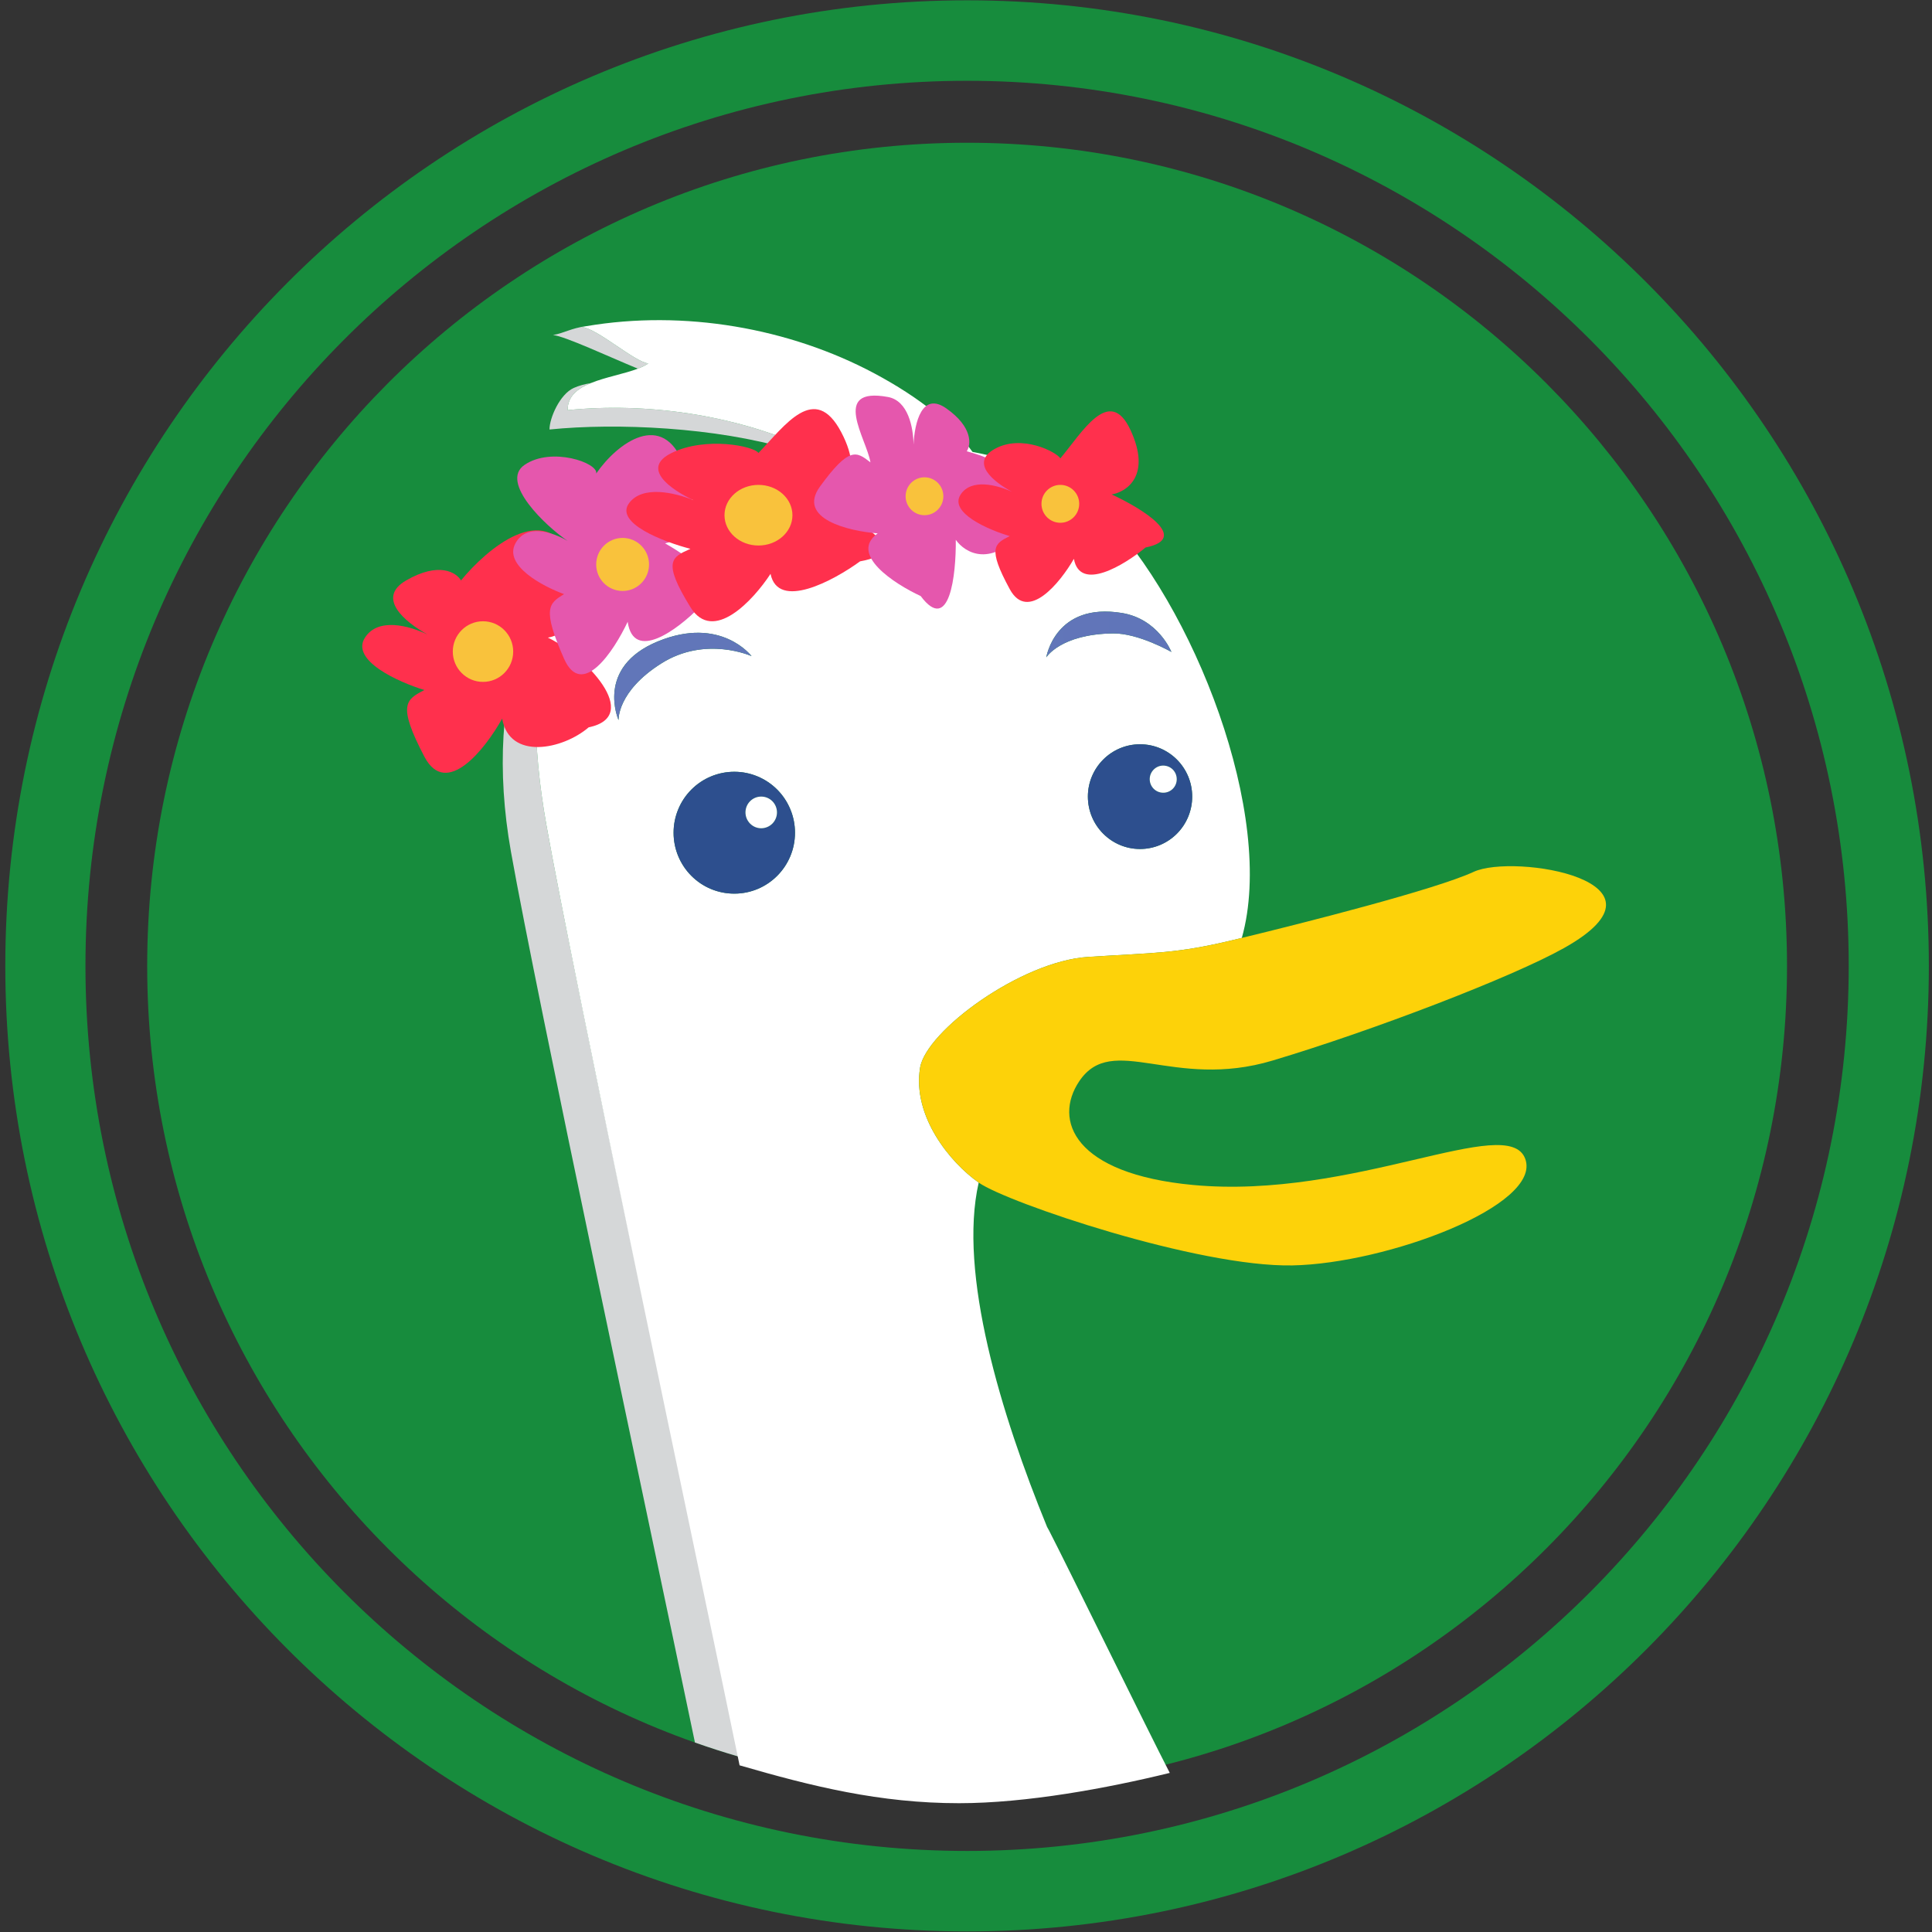 <svg width="129" height="129" viewBox="0 0 129 129" fill="none" xmlns="http://www.w3.org/2000/svg">
<rect x="0" y="0" width="129" height="129" fill="#333333" stroke="none"/>
<g clip-path="url(#clip0_4_20842)">
<path d="M64.573 9.531C94.809 9.531 119.319 34.138 119.319 64.492C119.319 94.845 94.809 119.452 64.573 119.452C34.339 119.452 9.828 94.845 9.828 64.492C9.828 34.138 34.339 9.531 64.573 9.531Z" fill="#178C3D"/>
<path d="M64.572 128.961C100.039 128.961 128.79 100.096 128.79 64.491C128.79 28.885 100.039 0.021 64.572 0.021C29.106 0.021 0.354 28.885 0.354 64.491C0.354 100.096 29.106 128.961 64.572 128.961ZM64.572 123.588C32.061 123.588 5.706 97.129 5.706 64.491C5.706 31.852 32.061 5.394 64.572 5.394C97.083 5.394 123.439 31.852 123.439 64.491C123.439 97.129 97.083 123.588 64.572 123.588Z" fill="#178C3D"/>
<path d="M37.904 27.383C37.893 26.459 38.562 25.942 39.45 25.579C39.044 25.646 38.654 25.748 38.303 25.906C37.377 26.327 36.685 27.923 36.691 28.678C41.188 28.222 47.837 28.537 52.699 29.994C53.058 29.944 53.417 29.893 53.781 29.851C48.931 27.689 43.166 26.855 37.904 27.383ZM38.825 21.829C38.927 21.811 39.029 21.798 39.131 21.781C38.161 21.902 37.65 22.25 36.922 22.37C37.712 22.44 40.708 23.844 42.591 24.616C42.855 24.515 43.093 24.403 43.286 24.271C42.31 24.127 39.885 21.926 38.825 21.829ZM43.501 32.759C43.231 32.863 42.975 32.972 42.753 33.089C35.424 36.965 32.187 46.02 34.116 56.87C35.877 66.744 43.096 100.48 46.401 116.347C47.366 116.688 48.342 117.004 49.331 117.291C46.388 103.005 38.354 65.569 36.479 55.056C34.579 44.36 36.428 36.685 43.501 32.759Z" fill="#D5D7D8"/>
<path d="M67.523 106.488C67.402 106.569 70.294 107.247 70.546 106.994C70.798 107.247 70.296 105.055 70.043 105.224C68.529 106.232 71.04 104.973 68.783 104.465C68.394 104.378 70.02 105.167 69.79 104.971C65.936 107.119 68.811 104.971 68.783 104.465C68.658 102.216 69.535 105.219 69.79 101.935C69.977 99.457 59.817 100.58 64.036 102.686C64.969 101.811 69.906 103.2 69.906 101.935C66.849 94.468 63.966 85.018 65.348 78.961C63.438 77.625 60.907 74.527 61.434 71.293C61.84 68.831 68.177 64.174 72.663 63.892C77.159 63.608 78.561 63.672 82.307 62.772L82.916 62.625C85.222 54.487 79.691 40.328 73.522 34.133C71.511 32.114 68.419 30.843 64.935 30.172C63.596 28.326 61.434 26.561 58.374 24.927C52.693 21.899 45.672 20.666 39.13 21.781C39.029 21.798 38.926 21.811 38.825 21.829C39.884 21.926 42.309 24.127 43.286 24.271C43.092 24.403 42.854 24.515 42.59 24.616C41.674 24.966 40.428 25.178 39.449 25.579C38.561 25.942 37.892 26.459 37.903 27.384C43.165 26.855 48.93 27.689 53.78 29.851C53.416 29.893 53.057 29.944 52.698 29.994C49.259 30.48 46.098 31.374 43.814 32.584C43.707 32.64 43.605 32.701 43.5 32.759C36.427 36.685 34.578 44.36 36.478 55.056C38.353 65.57 46.439 103.585 49.382 117.871C54.221 119.276 58.746 120.4 64.036 120.4C68.527 120.4 73.928 119.401 78.105 118.377C76.638 115.537 71.206 104.44 70.043 102.188C68.017 98.244 67.675 106.387 67.523 106.488ZM76.118 56.688C74.201 56.688 72.638 55.123 72.638 53.187C72.638 51.261 74.201 49.695 76.118 49.695C78.046 49.695 79.603 51.261 79.603 53.187C79.604 53.647 79.514 54.102 79.339 54.527C79.164 54.952 78.908 55.338 78.584 55.663C78.26 55.988 77.876 56.246 77.453 56.422C77.029 56.598 76.576 56.688 76.118 56.688ZM78.215 43.531C78.215 43.531 76.019 42.272 74.316 42.293C70.814 42.339 69.861 43.892 69.861 43.892C69.861 43.892 70.449 40.19 74.926 40.932C77.353 41.338 78.215 43.531 78.215 43.531ZM41.301 48.082C41.301 48.082 39.724 44.555 43.926 42.826C48.133 41.097 50.181 43.81 50.181 43.81C50.181 43.81 47.127 42.423 44.157 44.297C41.192 46.168 41.301 48.082 41.301 48.082ZM44.975 55.601C44.974 55.066 45.079 54.537 45.283 54.043C45.486 53.549 45.785 53.1 46.162 52.722C46.538 52.344 46.986 52.044 47.478 51.84C47.97 51.636 48.497 51.531 49.03 51.531C49.562 51.531 50.089 51.636 50.581 51.841C51.072 52.046 51.519 52.345 51.895 52.723C52.271 53.101 52.57 53.55 52.773 54.044C52.977 54.537 53.081 55.066 53.081 55.601C53.081 57.85 51.267 59.668 49.03 59.668C48.497 59.669 47.97 59.565 47.477 59.361C46.985 59.157 46.538 58.857 46.161 58.479C45.785 58.101 45.486 57.652 45.282 57.158C45.079 56.665 44.974 56.135 44.975 55.601Z" fill="white"/>
<path d="M53.082 55.601C53.082 55.066 52.978 54.537 52.774 54.044C52.571 53.55 52.272 53.101 51.896 52.723C51.52 52.345 51.073 52.046 50.581 51.841C50.09 51.636 49.563 51.531 49.031 51.531C48.498 51.531 47.971 51.636 47.479 51.84C46.986 52.044 46.539 52.344 46.163 52.722C45.786 53.1 45.487 53.549 45.284 54.043C45.08 54.537 44.975 55.066 44.976 55.601C44.975 56.135 45.08 56.665 45.283 57.158C45.487 57.652 45.786 58.101 46.162 58.479C46.539 58.857 46.986 59.157 47.478 59.361C47.971 59.565 48.498 59.669 49.031 59.668C51.268 59.668 53.082 57.85 53.082 55.601ZM50.825 55.302C50.547 55.3 50.28 55.188 50.084 54.99C49.887 54.792 49.777 54.524 49.777 54.244C49.777 53.965 49.888 53.696 50.085 53.498C50.282 53.3 50.549 53.189 50.828 53.189C51.106 53.189 51.374 53.3 51.571 53.498C51.768 53.696 51.879 53.965 51.879 54.244C51.879 54.383 51.851 54.521 51.798 54.649C51.745 54.777 51.668 54.894 51.57 54.992C51.472 55.09 51.356 55.168 51.228 55.221C51.101 55.274 50.964 55.302 50.825 55.302Z" fill="#2D4F8E"/>
<path d="M50.825 53.188C50.546 53.188 50.279 53.3 50.083 53.498C49.886 53.696 49.776 53.965 49.776 54.244C49.776 54.828 50.249 55.303 50.825 55.302C51.104 55.302 51.372 55.19 51.57 54.992C51.767 54.794 51.878 54.525 51.878 54.244C51.878 54.105 51.851 53.968 51.798 53.84C51.745 53.712 51.668 53.595 51.57 53.497C51.472 53.399 51.356 53.321 51.228 53.268C51.1 53.215 50.963 53.188 50.825 53.188Z" fill="white"/>
<path d="M76.118 49.695C74.201 49.695 72.638 51.261 72.638 53.187C72.638 55.122 74.201 56.688 76.118 56.688C76.576 56.688 77.03 56.598 77.453 56.422C77.876 56.246 78.26 55.988 78.584 55.663C78.908 55.338 79.164 54.952 79.339 54.527C79.514 54.102 79.604 53.647 79.603 53.187C79.603 51.261 78.046 49.695 76.118 49.695ZM77.664 52.929C77.172 52.929 76.767 52.528 76.767 52.024C76.767 51.527 77.172 51.119 77.664 51.119C78.176 51.119 78.569 51.527 78.569 52.024C78.569 52.528 78.176 52.929 77.664 52.929Z" fill="#2D4F8E"/>
<path d="M77.665 51.119C77.173 51.119 76.768 51.527 76.768 52.024C76.768 52.528 77.173 52.929 77.665 52.929C77.784 52.931 77.902 52.909 78.012 52.864C78.122 52.819 78.223 52.752 78.307 52.668C78.391 52.584 78.458 52.483 78.503 52.373C78.548 52.262 78.571 52.144 78.57 52.024C78.57 51.527 78.177 51.119 77.665 51.119Z" fill="white"/>
<path d="M50.182 43.81C50.182 43.81 48.133 41.097 43.927 42.826C39.725 44.555 41.301 48.082 41.301 48.082C41.301 48.082 41.192 46.168 44.157 44.297C47.127 42.423 50.182 43.81 50.182 43.81ZM74.926 40.932C70.449 40.19 69.861 43.892 69.861 43.892C69.861 43.892 70.815 42.339 74.316 42.293C76.02 42.272 78.215 43.531 78.215 43.531C78.215 43.531 77.353 41.338 74.926 40.932Z" fill="url(#paint0_linear_4_20842)"/>
<path d="M72.663 63.892C68.177 64.174 61.841 68.831 61.435 71.292C60.908 74.526 63.439 77.625 65.349 78.961L65.364 78.973C67.274 80.306 79.987 84.612 86.294 84.492C92.609 84.369 102.979 80.487 101.84 77.376C100.706 74.264 90.407 80.122 79.665 79.122C71.709 78.38 70.305 74.802 72.066 72.188C74.282 68.904 78.318 72.812 84.974 70.812C91.641 68.818 100.964 65.248 104.424 63.304C112.422 58.828 101.077 56.971 98.397 58.213C95.857 59.392 87.015 61.632 82.916 62.625L82.307 62.771C78.561 63.672 77.16 63.608 72.663 63.892Z" fill="#FDD209"/>
<path d="M30.781 38.757C32.511 36.637 36.4 33.35 38.11 37.167C39.82 40.984 37.804 42.362 36.583 42.574C39.026 43.741 42.969 47.801 39.305 48.565C37.574 50.049 34.018 50.781 33.529 47.982C32.41 49.996 29.804 53.325 28.338 50.526C26.506 47.027 27.117 46.709 28.338 46.073C26.608 45.543 23.391 44.101 24.369 42.574C25.239 41.215 27.303 41.772 28.536 42.36C27.025 41.525 25.108 39.92 27.117 38.757C29.315 37.485 30.476 38.227 30.781 38.757Z" fill="#FF304D"/>
<path d="M39.809 31.618C41.224 29.563 44.257 27.344 45.657 31.042C47.056 34.739 45.407 36.075 44.407 36.28C46.406 37.41 49.654 39.854 46.656 40.594C45.24 42.032 42.309 44.23 41.909 41.518C40.993 43.47 38.861 46.695 37.662 43.983C36.163 40.594 36.662 40.286 37.662 39.669C36.246 39.156 33.614 37.759 34.414 36.28C35.145 34.928 36.906 35.533 37.903 36.118C36.476 35.162 33.334 32.198 35.022 31.042C36.82 29.809 39.957 30.906 39.809 31.618Z" fill="#E557AD"/>
<path d="M50.643 30.245C52.425 28.39 54.406 25.514 56.168 28.854C57.93 32.193 55.854 33.399 54.595 33.585C57.112 34.605 61.202 36.813 57.427 37.481C55.644 38.78 51.952 40.766 51.449 38.316C50.295 40.079 47.611 42.992 46.101 40.543C44.213 37.481 44.842 37.203 46.101 36.646C44.318 36.183 41.004 34.921 42.011 33.585C42.907 32.395 45.034 32.883 46.304 33.397C44.748 32.667 42.772 31.262 44.842 30.245C47.108 29.132 50.328 29.781 50.643 30.245Z" fill="#FF304D"/>
<path d="M64.55 30.133C66.793 30.718 70.718 32.565 68.468 35.28C66.219 37.995 64.431 36.92 63.818 36.043C63.843 38.371 63.408 42.383 61.473 39.798C59.711 38.983 56.669 37.007 58.602 35.613C56.665 35.467 53.184 34.636 54.755 32.48C56.719 29.785 57.186 30.147 58.119 30.871C57.878 29.328 55.429 25.8 59.29 26.507C60.632 26.753 60.983 28.525 60.997 29.689C61.066 28.207 61.567 26.123 63.192 27.273C64.968 28.529 64.838 29.703 64.55 30.133Z" fill="#E557AD"/>
<path d="M70.799 30.606C72.227 28.92 74.072 25.678 75.483 28.713C76.894 31.749 75.231 32.845 74.224 33.014C76.239 33.941 79.514 35.948 76.491 36.555C75.063 37.735 72.107 39.539 71.704 37.313C70.78 38.916 68.63 41.563 67.421 39.337C65.909 36.555 66.413 36.302 67.421 35.796C65.993 35.374 63.339 34.228 64.145 33.014C64.863 31.932 66.567 32.376 67.584 32.843C66.338 32.179 64.755 30.903 66.413 29.978C68.227 28.966 70.547 30.184 70.799 30.606Z" fill="#FF304D"/>
<ellipse cx="32.25" cy="43.506" rx="2.016" ry="2.024" fill="#F9C23C"/>
<ellipse cx="41.572" cy="37.688" rx="1.764" ry="1.771" fill="#F9C23C"/>
<ellipse cx="50.643" cy="34.4" rx="2.268" ry="2.024" fill="#F9C23C"/>
<ellipse cx="61.728" cy="33.135" rx="1.26" ry="1.265" fill="#F9C23C"/>
<ellipse cx="70.799" cy="33.641" rx="1.26" ry="1.265" fill="#F9C23C"/>
</g>
<defs>
<linearGradient id="paint0_linear_4_20842" x1="2682.64" y1="765.644" x2="41.012" y2="765.644" gradientUnits="userSpaceOnUse">
<stop stop-color="#394A9F"/>
<stop offset="1" stop-color="#6176B9"/>
</linearGradient>
<clipPath id="clip0_4_20842">
<rect width="129" height="129" fill="white"/>
</clipPath>
</defs>
</svg>

